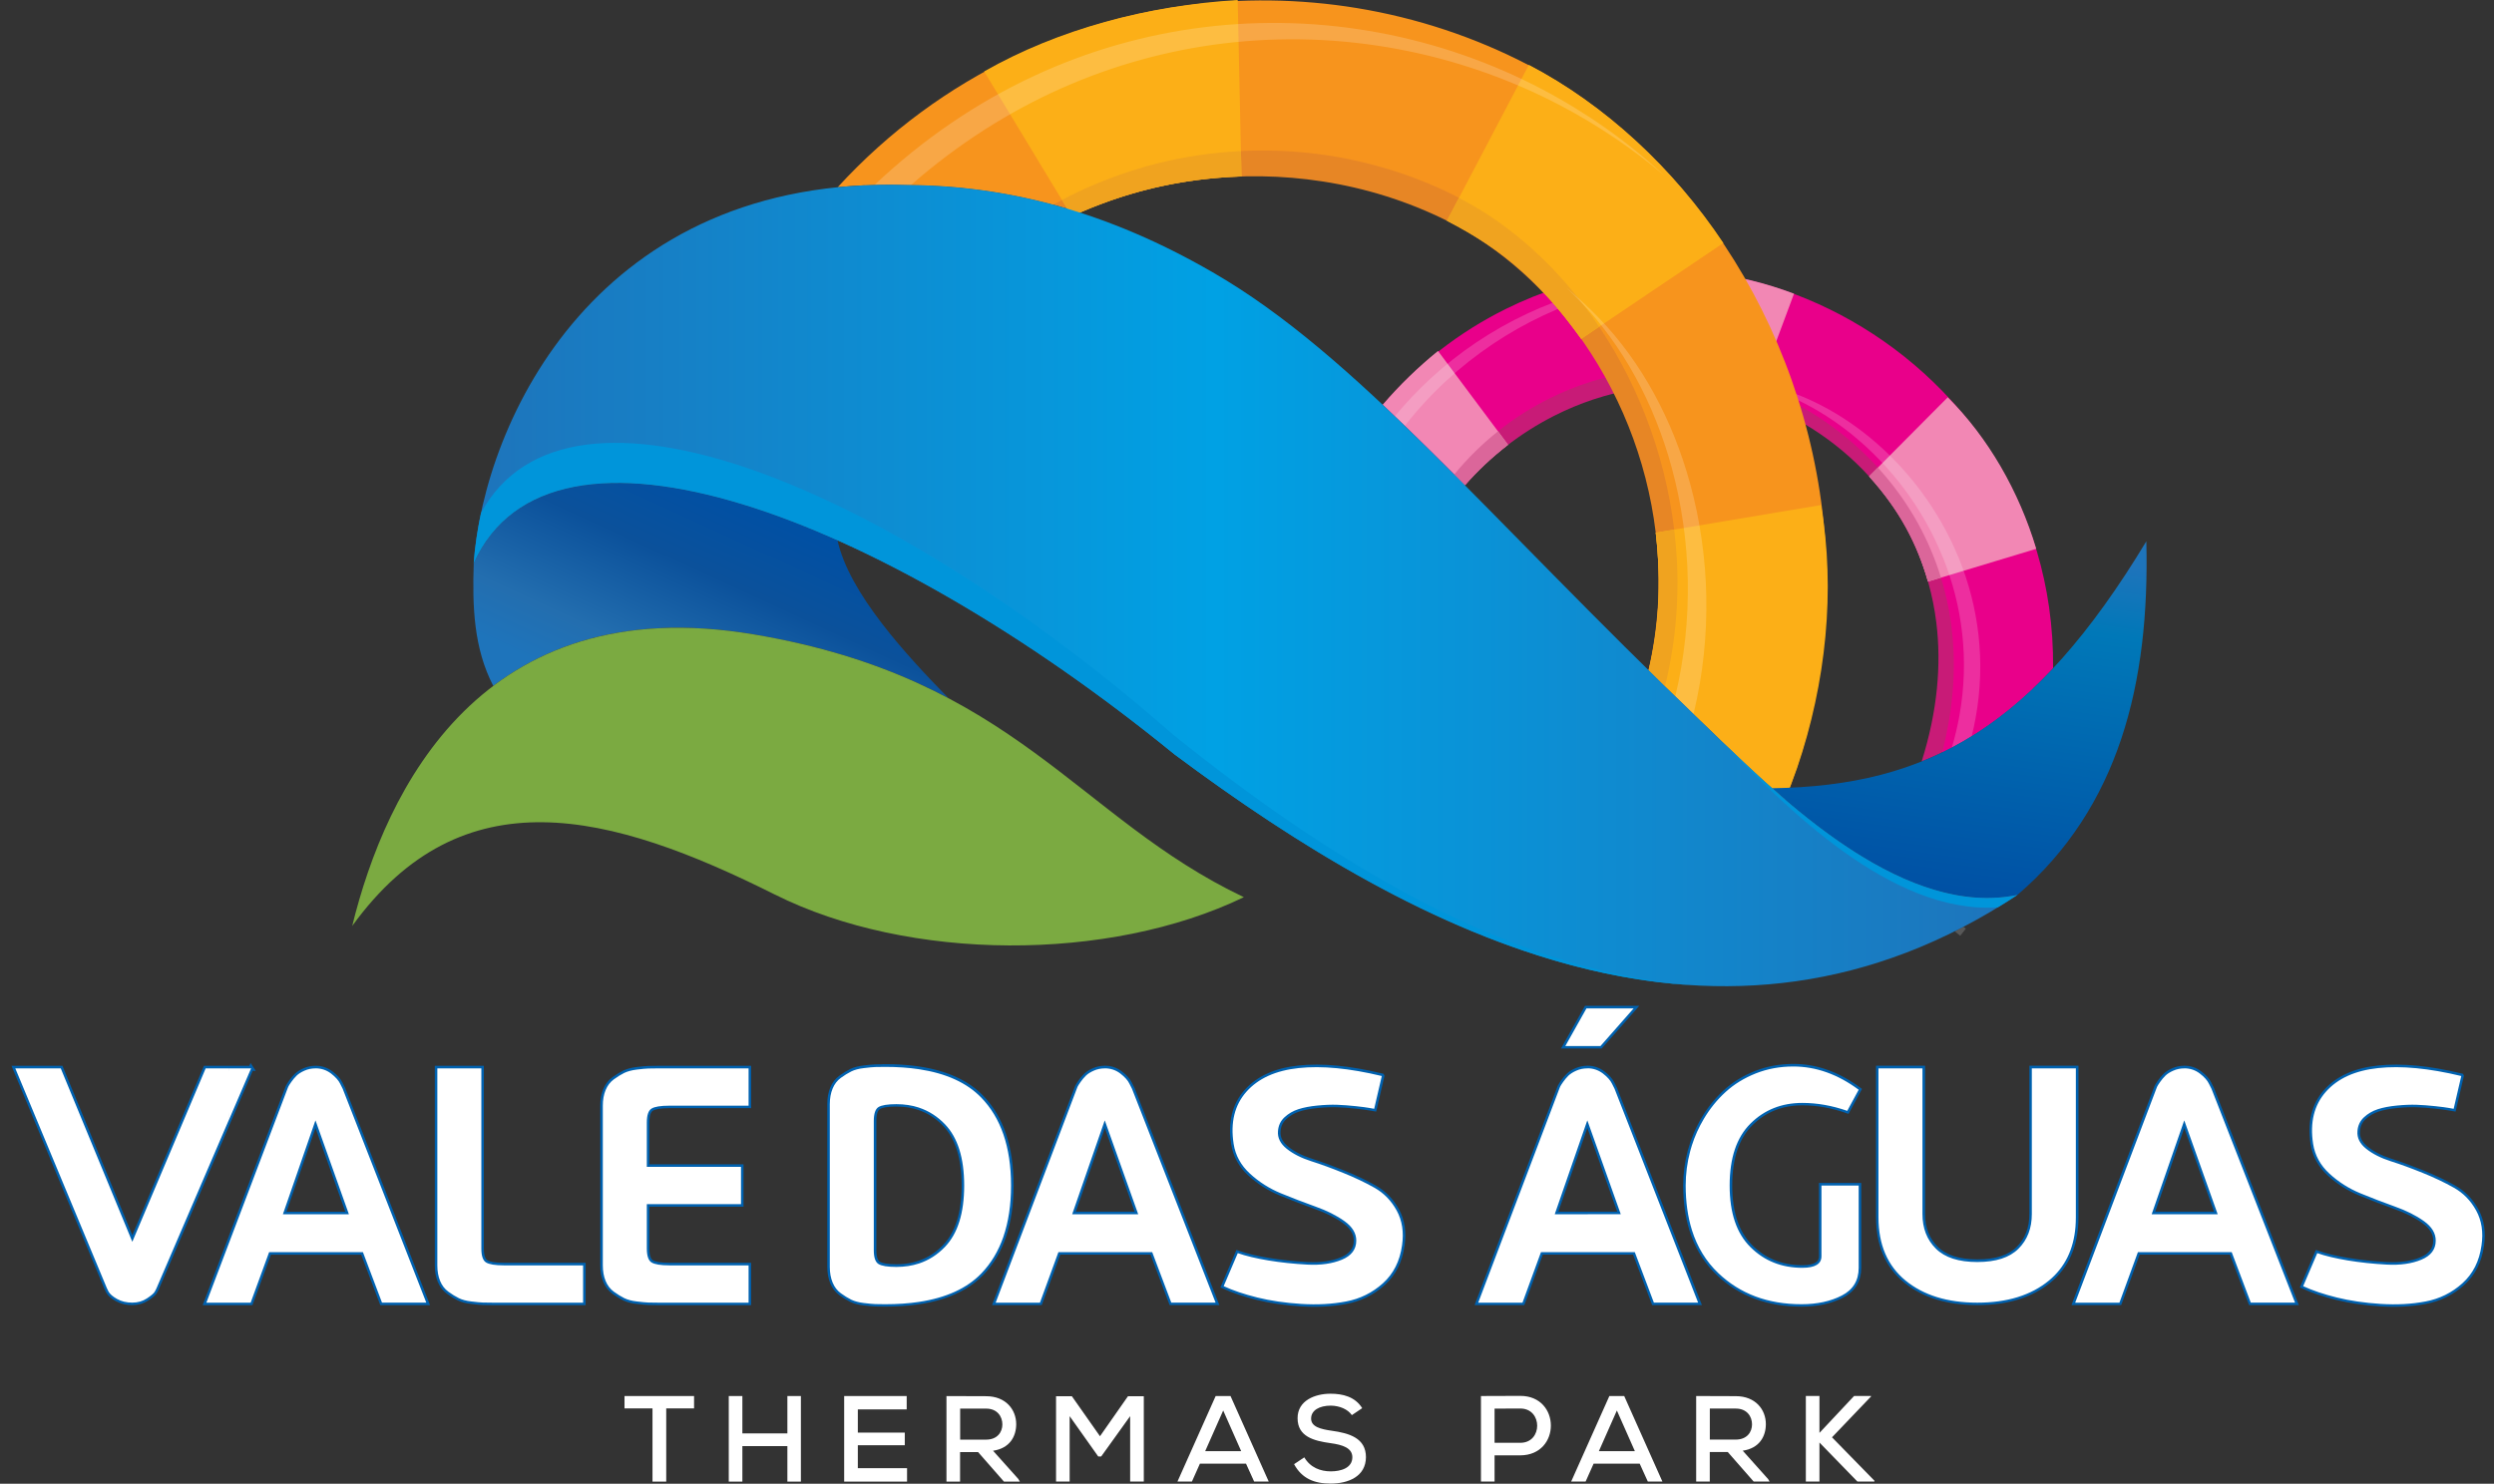 <svg width="163" height="97" viewBox="0 0 163 97" fill="none" xmlns="http://www.w3.org/2000/svg">
<rect x="0" y="0" width="163" height="97" fill="#333333" stroke="none"/>
<path fill-rule="evenodd" clip-rule="evenodd" d="M125.594 49.779C126.631 46.482 126.89 43.442 126.553 40.708C126.111 37.123 124.643 34.042 122.565 31.603C120.457 29.129 117.734 27.299 114.813 26.249C112.223 25.318 109.496 25.012 106.935 25.426C105.069 25.727 103.253 26.331 101.555 27.194C99.363 28.309 97.381 29.846 95.747 31.722C94.233 30.199 92.783 28.761 91.373 27.413C93.509 25.032 96.067 23.078 98.869 21.654C101.163 20.49 103.622 19.673 106.159 19.262C109.778 18.675 113.577 19.089 117.135 20.367C121.001 21.753 124.599 24.169 127.378 27.433C130.186 30.73 132.169 34.879 132.762 39.696C132.971 41.397 133.009 43.179 132.849 45.035C130.544 47.217 128.16 48.752 125.591 49.782L125.594 49.779Z" fill="#C81B77"/>
<path fill-rule="evenodd" clip-rule="evenodd" d="M126.936 49.184C127.73 46.109 127.87 43.246 127.497 40.641C126.966 36.895 125.378 33.654 123.175 31.066C120.94 28.443 118.077 26.48 115.025 25.324C112.321 24.303 109.485 23.924 106.839 24.303C104.909 24.58 103.037 25.169 101.296 26.036C98.901 27.223 96.759 28.921 95.047 31.016C93.431 29.397 91.884 27.88 90.382 26.468C92.617 23.842 95.361 21.712 98.401 20.204C100.756 19.037 103.29 18.235 105.915 17.861C109.659 17.324 113.606 17.835 117.321 19.241C121.358 20.767 125.14 23.361 128.09 26.818C131.07 30.313 133.209 34.681 133.924 39.713C134.107 41 134.197 42.328 134.183 43.693C131.866 46.17 129.489 47.953 126.939 49.187L126.936 49.184Z" fill="#E9008A"/>
<path fill-rule="evenodd" clip-rule="evenodd" d="M114.647 26.19C111.618 25.172 109.647 25.035 106.932 25.426L105.897 17.846C109.572 17.321 113.6 17.82 117.251 19.2L114.647 26.19Z" fill="#F287B4"/>
<path fill-rule="evenodd" clip-rule="evenodd" d="M126.006 38.018C125.3 35.562 124.216 33.429 122.158 31.145L127.297 25.975C129.939 28.592 131.965 32.128 133.081 35.88L126.006 38.021V38.018Z" fill="#F287B4"/>
<path fill-rule="evenodd" clip-rule="evenodd" d="M126.006 38.018C125.3 35.562 124.216 33.429 122.158 31.144L122.731 30.567C122.882 30.73 123.027 30.899 123.172 31.069C124.791 32.968 126.076 35.217 126.855 37.761L126.004 38.018H126.006Z" fill="#DB669A"/>
<path fill-rule="evenodd" clip-rule="evenodd" d="M98.561 29.076C97.465 29.931 96.547 30.795 95.745 31.72C93.87 29.832 92.094 28.078 90.37 26.459C91.46 25.187 92.681 24.003 93.983 22.944L98.561 29.076Z" fill="#F287B4"/>
<path fill-rule="evenodd" clip-rule="evenodd" d="M98.561 29.076C97.465 29.931 96.547 30.795 95.745 31.72C95.509 31.483 95.276 31.25 95.047 31.019C95.898 29.975 96.861 29.029 97.904 28.198L98.561 29.079V29.076Z" fill="#DB669A"/>
<path opacity="0.18" fill-rule="evenodd" clip-rule="evenodd" d="M127.567 48.869C127.771 48.18 127.933 47.498 128.055 46.818C128.727 43.115 128.244 39.559 126.974 36.425C125.686 33.248 123.599 30.491 121.082 28.443C118.853 26.625 116.295 25.377 113.682 24.901C113.397 24.849 113.109 24.805 112.824 24.767C113.469 24.814 114.112 24.895 114.748 25.012C117.362 25.491 119.919 26.739 122.149 28.554C124.666 30.605 126.75 33.359 128.041 36.536C129.311 39.673 129.794 43.229 129.122 46.929C129.049 47.328 128.965 47.728 128.863 48.131C128.436 48.396 128.003 48.641 127.567 48.872V48.869ZM128.326 60.591L128.48 60.717C128.358 60.871 128.236 61.026 128.114 61.178L127.75 60.883C127.942 60.787 128.134 60.691 128.326 60.591ZM91.163 27.212C91.378 27.419 91.596 27.626 91.817 27.839C92.652 26.768 93.564 25.779 94.541 24.878C98.349 21.359 103.116 19.168 108.078 18.48C109.859 18.232 111.664 18.176 113.464 18.319C111.313 18.051 109.141 18.074 107.008 18.369C102.049 19.058 97.279 21.248 93.471 24.767C92.654 25.523 91.881 26.34 91.163 27.212Z" fill="white"/>
<path fill-rule="evenodd" clip-rule="evenodd" d="M107.741 43.809C108.366 41.105 108.534 38.386 108.307 35.739C107.889 30.858 106.154 26.223 103.494 22.369C101.137 18.952 98.067 16.177 94.573 14.433C92.024 13.161 89.274 12.3 86.443 11.862C81.141 11.043 75.59 11.702 70.573 13.896C66.8 12.685 63.076 12.119 59.329 12.096C58.347 12.064 57.399 12.072 56.478 12.113C59.361 9.473 62.576 7.372 65.983 5.794C72.936 2.579 80.665 1.581 88.001 2.713C91.823 3.302 95.55 4.469 99.012 6.199C103.953 8.668 108.241 12.516 111.479 17.207C114.996 22.304 117.292 28.428 117.844 34.867C118.304 40.209 117.577 45.764 115.374 51.135C113.804 49.717 112.432 48.355 111.336 47.305C110.092 46.111 108.895 44.947 107.738 43.806L107.741 43.809ZM53.946 34.972C53.865 34.937 53.783 34.902 53.705 34.867L53.949 34.972H53.946ZM44.834 32.037C47.255 32.504 49.883 33.318 52.644 34.429C49.883 33.315 47.255 32.504 44.834 32.037Z" fill="#E78625"/>
<path fill-rule="evenodd" clip-rule="evenodd" d="M108.816 44.866C109.575 41.773 109.784 38.654 109.522 35.623C109.075 30.445 107.287 25.523 104.561 21.426C102.142 17.797 99.003 14.841 95.433 12.974C92.829 11.615 90.021 10.693 87.135 10.217C81.537 9.298 75.671 10.051 70.427 12.557C69.892 12.814 69.366 13.085 68.843 13.38C65.66 12.519 62.503 12.111 59.329 12.093C57.722 12.041 56.196 12.093 54.748 12.239C58.12 8.557 62.041 5.718 66.253 3.705C73.328 0.324 81.205 -0.7 88.687 0.528C92.588 1.17 96.39 2.422 99.927 4.268C104.976 6.906 109.362 11.002 112.682 15.991C116.289 21.409 118.655 27.912 119.242 34.739C119.739 40.504 118.987 46.5 116.67 52.276C114.557 50.47 112.726 48.635 111.336 47.305C110.473 46.479 109.636 45.665 108.816 44.863V44.866Z" fill="#F7941D"/>
<path fill-rule="evenodd" clip-rule="evenodd" d="M103.343 22.153C100.523 18.243 98.233 16.341 94.57 14.43L99.921 4.242C104.877 6.83 109.368 10.988 112.632 15.889L103.34 22.153H103.343Z" fill="#FCAF17"/>
<path fill-rule="evenodd" clip-rule="evenodd" d="M103.343 22.153C100.523 18.243 98.233 16.341 94.57 14.43L95.355 12.936L95.433 12.977C98.98 14.83 102.104 17.762 104.517 21.362L103.345 22.153H103.343Z" fill="#F0A31F"/>
<path fill-rule="evenodd" clip-rule="evenodd" d="M107.752 43.821C108.403 41.096 108.604 38.246 108.214 34.824L119.015 33.018C119.966 38.544 119.356 44.653 117.446 50.228L116.978 51.5L115.929 51.635L112.664 48.592C112.188 48.131 111.743 47.699 111.339 47.311C110.098 46.12 108.906 44.959 107.752 43.824V43.821Z" fill="#FCAF17"/>
<path fill-rule="evenodd" clip-rule="evenodd" d="M107.752 43.821C108.403 41.096 108.604 38.246 108.214 34.824L109.42 34.622C109.461 34.955 109.496 35.29 109.525 35.626C109.787 38.657 109.58 41.776 108.819 44.869C108.458 44.519 108.104 44.169 107.755 43.824L107.752 43.821Z" fill="#F0A31F"/>
<path fill-rule="evenodd" clip-rule="evenodd" d="M81.138 11.533C76.912 11.696 73.537 12.563 70.046 14.13L64.323 4.671C69.142 1.914 75.037 0.35 80.891 0L81.138 11.533Z" fill="#FCAF17"/>
<path fill-rule="evenodd" clip-rule="evenodd" d="M81.138 11.533C77.127 11.688 73.883 12.476 70.581 13.893C70.305 13.803 70.026 13.718 69.75 13.637L69.41 13.074C69.747 12.896 70.087 12.723 70.43 12.56C73.81 10.944 77.447 10.057 81.106 9.876L81.141 11.533H81.138Z" fill="#F0A31F"/>
<path opacity="0.18" fill-rule="evenodd" clip-rule="evenodd" d="M109.493 45.525V45.519C110.694 40.495 110.545 35.291 109.258 30.567C108.115 26.38 106.078 22.605 103.296 19.72C102.994 19.404 102.683 19.098 102.363 18.801C103.11 19.425 103.828 20.09 104.505 20.793C107.287 23.676 109.325 27.454 110.467 31.641C111.757 36.364 111.903 41.569 110.705 46.593L110.685 46.681C110.284 46.292 109.886 45.91 109.493 45.528V45.525ZM57.155 12.09C63.593 6.01 71.11 2.716 78.676 1.78C86.408 0.823 94.154 2.337 100.828 5.856C103.697 7.37 106.374 9.254 108.772 11.472C106.697 9.712 104.435 8.192 102.04 6.926C95.369 3.408 87.62 1.891 79.888 2.85C72.775 3.732 65.709 6.693 59.538 12.096H59.335C58.591 12.07 57.867 12.07 57.158 12.09H57.155Z" fill="white"/>
<path fill-rule="evenodd" clip-rule="evenodd" d="M131.852 58.508C138.493 52.804 140.508 44.682 140.278 35.387C132.924 47.567 126.018 51.383 115.815 51.532C120.277 55.491 126.195 59.675 131.852 58.508Z" fill="url(#paint0_linear_0_128)"/>
<path fill-rule="evenodd" clip-rule="evenodd" d="M54.736 35.317C55.498 38.797 59.236 42.824 61.992 45.648C58.611 43.859 54.574 42.368 49.283 41.476C41.697 40.195 36.209 41.84 32.239 44.843C30.96 42.377 30.867 39.658 30.962 36.819C34.078 29.876 43.473 30.29 54.736 35.317Z" fill="url(#paint1_linear_0_128)"/>
<path fill-rule="evenodd" clip-rule="evenodd" d="M131.852 58.508C112.571 71.267 92.939 61.37 76.766 49.321C57.515 33.622 36.005 25.578 30.959 36.819C31.651 27.46 39.069 11.428 59.329 12.096C65.907 12.134 72.415 13.85 79.24 17.791C88.698 23.253 96.869 33.435 111.336 47.308C115.583 51.381 123.972 60.133 131.852 58.508Z" fill="url(#paint2_linear_0_128)"/>
<path fill-rule="evenodd" clip-rule="evenodd" d="M131.852 58.508C131.424 58.791 130.997 59.06 130.57 59.319C123.623 59.792 116.693 52.784 112.528 48.457C117.03 52.813 124.652 59.993 131.852 58.508ZM110.502 64.402C98.52 63.646 86.957 56.912 76.766 49.321C57.515 33.622 36.005 25.578 30.959 36.819C31.035 35.792 31.192 34.687 31.439 33.528C37.168 22.999 58.163 31.804 76.679 48.037C86.771 56.13 98.317 63.392 110.499 64.402H110.502Z" fill="#0095DA"/>
<path fill-rule="evenodd" clip-rule="evenodd" d="M50.644 58.482C59.405 62.867 72.473 62.911 81.295 58.654C70.413 53.484 66.361 44.361 49.284 41.478C31.463 38.468 25.21 51.617 23.019 60.536C30.227 50.581 39.875 53.093 50.647 58.485L50.644 58.482Z" fill="#7BAA41"/>
<path fill-rule="evenodd" clip-rule="evenodd" d="M42.645 96.862H43.543V92.074H45.362V91.269H40.816V92.074H42.645V96.862ZM52.344 96.862V91.269H51.461V93.711H48.519V91.269H47.63V96.862H48.519V94.54H51.461V96.862H52.344ZM59.285 95.984H56.065V94.484H59.134V93.656H56.065V92.139H59.259V91.269H55.172V96.862H59.282V95.984H59.285ZM66.567 96.702L64.904 94.843C66 94.683 66.416 93.901 66.416 93.104C66.416 92.162 65.741 91.278 64.451 91.278C63.584 91.278 62.727 91.269 61.858 91.269V96.862H62.747V94.931H63.925L65.616 96.862H66.657L66.561 96.702H66.567ZM64.454 92.089C65.186 92.089 65.512 92.617 65.512 93.119C65.512 93.621 65.186 94.117 64.448 94.117H62.753V92.089H64.454ZM73.865 96.859H74.755V91.281H73.72L71.892 93.895L70.055 91.281H69.02V96.859H69.909V92.582L71.778 95.219H71.97L73.863 92.582V96.859H73.865ZM81.975 96.859H82.92L80.423 91.266H79.452L76.955 96.859H77.9L78.423 95.686H81.435L81.967 96.859H81.975ZM81.118 94.872H78.766L79.944 92.212L81.121 94.872H81.118ZM89.027 92.057C88.559 91.307 87.754 91.115 86.952 91.115C85.949 91.115 84.798 91.561 84.806 92.719C84.806 93.915 85.856 94.195 86.96 94.347C87.739 94.452 88.385 94.659 88.385 95.266C88.385 95.969 87.646 96.191 86.978 96.191C86.309 96.191 85.644 95.952 85.245 95.275L84.577 95.721C85.085 96.664 85.905 96.99 86.969 96.99C88.129 96.99 89.265 96.521 89.274 95.266C89.274 94.014 88.184 93.694 87.042 93.536C86.309 93.431 85.69 93.279 85.69 92.74C85.69 92.2 86.231 91.894 86.978 91.894C87.559 91.902 88.091 92.133 88.353 92.515L89.027 92.06V92.057ZM97.68 92.089L99.366 92.083C100.828 92.083 100.837 94.324 99.366 94.324H97.68V92.089ZM99.366 95.144C102.029 95.129 102.02 91.257 99.366 91.257C98.514 91.257 97.642 91.266 96.791 91.266V96.859H97.68V95.144H99.366ZM107.706 96.859H108.65L106.153 91.266H105.183L102.686 96.859H103.63L104.154 95.686H107.165L107.697 96.859H107.706ZM106.848 94.872H104.497L105.674 92.212L106.851 94.872H106.848ZM115.562 96.699L113.9 94.84C114.996 94.68 115.411 93.898 115.411 93.101C115.411 92.159 114.737 91.275 113.449 91.275C112.583 91.275 111.726 91.266 110.856 91.266V96.859H111.746V94.928H112.923L114.615 96.859H115.655L115.56 96.699H115.562ZM113.449 92.086C114.182 92.086 114.507 92.614 114.507 93.116C114.507 93.618 114.182 94.114 113.443 94.114H111.749V92.086H113.449ZM122.283 91.263H121.178L118.914 93.676V91.263H118.024V96.856H118.914V94.306L121.393 96.856H122.507V96.801L119.734 93.965L122.286 91.295V91.263H122.283Z" fill="white"/>
<path fill-rule="evenodd" clip-rule="evenodd" d="M16.411 69.843H13.441L8.648 81.181L3.971 69.843H1L6.979 84.2L7.095 84.439C7.186 84.6 7.372 84.76 7.651 84.918C7.933 85.078 8.264 85.157 8.648 85.157C9.005 85.157 9.322 85.067 9.595 84.886C9.871 84.705 10.04 84.562 10.104 84.457C10.168 84.349 10.211 84.264 10.238 84.197L16.409 69.84L16.411 69.843ZM20.617 69.843C20.362 69.843 20.123 69.893 19.899 69.992C19.676 70.091 19.504 70.202 19.382 70.322C19.26 70.441 19.147 70.578 19.036 70.733C18.929 70.888 18.862 70.993 18.836 71.054C18.809 71.115 18.792 71.165 18.777 71.203L13.487 85.16H16.382L17.589 81.86H23.722L24.969 85.16H27.864L22.402 71.182L22.231 70.841C22.129 70.628 21.931 70.406 21.638 70.181C21.344 69.954 21.004 69.84 20.623 69.84L20.617 69.843ZM18.49 79.383L20.617 73.245L22.803 79.383H18.49ZM31.457 69.843H28.582V82.721C28.582 83.109 28.643 83.448 28.765 83.742C28.887 84.037 29.064 84.267 29.303 84.442C29.538 84.615 29.765 84.754 29.983 84.862C30.201 84.97 30.474 85.043 30.808 85.081C31.14 85.122 31.39 85.145 31.555 85.151C31.721 85.157 31.939 85.16 32.206 85.16H38.11V82.721H32.936C32.361 82.721 31.971 82.657 31.768 82.531C31.564 82.406 31.459 82.103 31.459 81.621V69.843H31.457ZM48.926 72.282V69.843H43.022C42.755 69.843 42.537 69.846 42.371 69.852C42.206 69.858 41.956 69.881 41.624 69.922C41.293 69.963 41.017 70.036 40.799 70.141C40.581 70.249 40.354 70.389 40.119 70.561C39.883 70.733 39.703 70.966 39.581 71.261C39.459 71.556 39.398 71.894 39.398 72.282V82.721C39.398 83.109 39.459 83.448 39.581 83.742C39.703 84.037 39.88 84.267 40.119 84.442C40.354 84.615 40.581 84.754 40.799 84.862C41.017 84.97 41.29 85.043 41.624 85.081C41.956 85.122 42.206 85.145 42.371 85.151C42.537 85.157 42.755 85.16 43.022 85.16H48.926V82.721H43.752C43.176 82.721 42.787 82.657 42.584 82.531C42.38 82.406 42.275 82.103 42.275 81.621V78.721H48.429V76.282H42.275V73.382C42.275 72.901 42.377 72.6 42.584 72.472C42.787 72.346 43.176 72.282 43.752 72.282H48.926ZM57.858 69.741C57.591 69.741 57.373 69.744 57.207 69.75C57.041 69.755 56.791 69.779 56.46 69.82C56.129 69.861 55.853 69.933 55.635 70.038C55.417 70.147 55.19 70.287 54.955 70.459C54.719 70.631 54.539 70.864 54.417 71.159C54.295 71.454 54.234 71.792 54.234 72.18V82.817C54.234 83.205 54.295 83.544 54.417 83.838C54.539 84.133 54.716 84.364 54.955 84.539C55.19 84.711 55.417 84.851 55.635 84.959C55.853 85.067 56.126 85.14 56.46 85.178C56.791 85.218 57.041 85.242 57.207 85.248C57.373 85.253 57.591 85.256 57.858 85.256C60.745 85.256 62.837 84.585 64.137 83.246C65.433 81.907 66.081 79.99 66.081 77.496C66.081 75.001 65.433 73.087 64.137 71.745C62.84 70.406 60.748 69.735 57.858 69.735V69.741ZM58.588 72.18C59.867 72.18 60.922 72.618 61.759 73.49C62.596 74.362 63.015 75.698 63.015 77.499C63.015 79.299 62.596 80.635 61.759 81.507C60.922 82.38 59.864 82.817 58.588 82.817C58.012 82.817 57.623 82.753 57.419 82.628C57.216 82.502 57.111 82.199 57.111 81.717V73.277C57.111 72.799 57.213 72.495 57.419 72.367C57.623 72.241 58.012 72.177 58.588 72.177V72.18ZM72.206 69.84C71.95 69.84 71.712 69.89 71.488 69.989C71.264 70.088 71.093 70.199 70.971 70.319C70.848 70.438 70.735 70.575 70.625 70.73C70.517 70.885 70.45 70.99 70.424 71.051C70.398 71.112 70.38 71.162 70.366 71.2L65.076 85.157H67.971L69.177 81.857H75.31L76.557 85.157H79.452L73.991 71.179L73.819 70.838C73.717 70.625 73.52 70.403 73.226 70.179C72.933 69.951 72.593 69.837 72.212 69.837L72.206 69.84ZM70.078 79.38L72.206 73.242L74.392 79.38H70.078ZM90.309 70.342C88.201 69.834 86.394 69.662 84.885 69.823C83.376 69.983 82.237 70.499 81.464 71.372C80.691 72.244 80.412 73.382 80.629 74.782C80.746 75.529 81.1 76.177 81.693 76.723C82.286 77.268 82.964 77.7 83.725 78.012C84.487 78.324 85.24 78.616 85.987 78.882C86.734 79.147 87.364 79.465 87.876 79.833C88.388 80.2 88.643 80.623 88.643 81.102C88.643 81.674 88.329 82.091 87.704 82.35C87.08 82.61 86.324 82.718 85.443 82.671C84.562 82.625 83.714 82.534 82.903 82.4C82.092 82.266 81.423 82.105 80.9 81.922L79.978 84.081C80.58 84.361 81.31 84.606 82.173 84.822C83.036 85.035 83.99 85.175 85.039 85.242C86.085 85.309 87.068 85.256 87.981 85.081C88.893 84.909 89.696 84.512 90.387 83.891C91.076 83.272 91.492 82.447 91.634 81.42C91.762 80.553 91.646 79.795 91.288 79.141C90.931 78.488 90.443 77.989 89.823 77.642C89.204 77.294 88.524 76.971 87.783 76.673C87.042 76.373 86.35 76.119 85.705 75.914C85.059 75.707 84.525 75.439 84.103 75.103C83.682 74.768 83.49 74.383 83.528 73.942C83.554 73.583 83.693 73.283 83.949 73.044C84.205 72.804 84.507 72.626 84.859 72.513C85.21 72.399 85.626 72.32 86.106 72.273C86.585 72.227 87.016 72.209 87.399 72.224C87.783 72.238 88.187 72.267 88.617 72.314C89.044 72.361 89.329 72.399 89.469 72.425C89.608 72.451 89.725 72.472 89.815 72.486L90.312 70.348L90.309 70.342ZM104.607 68.381L106.773 65.922H103.686L102.305 68.381H104.604H104.607ZM103.744 69.84C103.488 69.84 103.25 69.89 103.026 69.989C102.802 70.088 102.63 70.199 102.508 70.319C102.386 70.438 102.273 70.575 102.163 70.73C102.055 70.885 101.988 70.99 101.962 71.051C101.936 71.112 101.918 71.162 101.904 71.2L96.614 85.157H99.509L100.715 81.857H106.848L108.095 85.157H110.99L105.528 71.179L105.357 70.838C105.255 70.625 105.058 70.403 104.764 70.179C104.47 69.951 104.13 69.837 103.75 69.837L103.744 69.84ZM101.616 79.38L103.744 73.242L105.93 79.38H101.616ZM117.208 69.721C116.339 69.721 115.525 69.869 114.763 70.17C114.002 70.47 113.345 70.873 112.789 71.381C112.234 71.888 111.758 72.475 111.362 73.14C110.967 73.805 110.67 74.511 110.47 75.249C110.272 75.99 110.173 76.74 110.173 77.499C110.173 79.964 110.886 81.875 112.31 83.229C113.734 84.582 115.545 85.259 117.743 85.259C118.766 85.259 119.644 85.07 120.379 84.69C121.114 84.311 121.481 83.707 121.481 82.882V77.502H119.048V82.12C119.048 82.628 118.632 82.879 117.801 82.879C116.446 82.879 115.315 82.429 114.409 81.528C113.502 80.629 113.048 79.284 113.048 77.499C113.048 75.713 113.502 74.348 114.409 73.449C115.315 72.55 116.446 72.098 117.801 72.098C118.76 72.098 119.737 72.27 120.734 72.618L121.481 71.238C120.114 70.225 118.687 69.718 117.208 69.718V69.721ZM135.674 69.84H132.799V79.36C132.799 80.294 132.509 81.049 131.927 81.63C131.346 82.21 130.448 82.499 129.236 82.499C128.024 82.499 127.12 82.21 126.532 81.63C125.945 81.049 125.652 80.294 125.652 79.36V69.84H122.777V79.579C122.777 81.364 123.364 82.741 124.541 83.707C125.716 84.673 127.282 85.157 129.239 85.157C131.195 85.157 132.756 84.673 133.924 83.707C135.093 82.741 135.677 81.364 135.677 79.579V69.84H135.674ZM142.755 69.84C142.499 69.84 142.261 69.89 142.037 69.989C141.813 70.088 141.642 70.199 141.519 70.319C141.397 70.438 141.284 70.575 141.174 70.73C141.066 70.885 140.999 70.99 140.973 71.051C140.947 71.112 140.929 71.162 140.915 71.2L135.625 85.157H138.52L139.726 81.857H145.859L147.106 85.157H150.001L144.54 71.179L144.368 70.838C144.266 70.625 144.069 70.403 143.775 70.179C143.482 69.951 143.141 69.837 142.761 69.837L142.755 69.84ZM140.627 79.38L142.755 73.242L144.941 79.38H140.627ZM160.858 70.342C158.751 69.834 156.943 69.662 155.434 69.823C153.925 69.983 152.786 70.499 152.013 71.372C151.24 72.244 150.96 73.382 151.178 74.782C151.295 75.529 151.649 76.177 152.242 76.723C152.835 77.268 153.513 77.7 154.274 78.012C155.036 78.324 155.789 78.616 156.536 78.882C157.283 79.147 157.913 79.465 158.425 79.833C158.937 80.2 159.192 80.623 159.192 81.102C159.192 81.674 158.878 82.091 158.253 82.35C157.628 82.61 156.873 82.718 155.992 82.671C155.111 82.625 154.263 82.534 153.452 82.4C152.641 82.266 151.972 82.105 151.449 81.922L150.527 84.081C151.129 84.361 151.859 84.606 152.722 84.822C153.585 85.035 154.539 85.175 155.588 85.242C156.634 85.309 157.617 85.256 158.53 85.081C159.442 84.909 160.245 84.512 160.936 83.891C161.625 83.272 162.041 82.447 162.183 81.42C162.311 80.553 162.195 79.795 161.837 79.141C161.48 78.488 160.992 77.989 160.372 77.642C159.753 77.294 159.073 76.971 158.332 76.673C157.591 76.373 156.899 76.119 156.254 75.914C155.608 75.707 155.073 75.439 154.652 75.103C154.231 74.771 154.039 74.383 154.076 73.942C154.103 73.583 154.242 73.283 154.498 73.044C154.754 72.804 155.056 72.626 155.408 72.513C155.759 72.399 156.175 72.32 156.655 72.273C157.134 72.227 157.565 72.209 157.948 72.224C158.332 72.238 158.736 72.267 159.166 72.314C159.593 72.361 159.878 72.399 160.018 72.425C160.157 72.451 160.274 72.472 160.364 72.486L160.861 70.348L160.858 70.342Z" fill="white" stroke="#0061AF" stroke-width="0.33" stroke-miterlimit="22.93"/>
<path fill-rule="evenodd" clip-rule="evenodd" d="M142.784 81.863V79.383H144.941L142.784 73.323V69.843C143.156 69.849 143.484 69.962 143.772 70.181C144.066 70.409 144.263 70.628 144.365 70.841L144.537 71.182L149.998 85.16H147.103L145.856 81.86H142.781L142.784 81.863ZM160.858 70.345C158.751 69.837 156.943 69.665 155.434 69.825C153.925 69.986 152.786 70.502 152.013 71.374C151.24 72.247 150.96 73.385 151.178 74.785C151.295 75.532 151.649 76.18 152.242 76.725C152.835 77.271 153.513 77.703 154.274 78.015C155.036 78.327 155.789 78.619 156.536 78.884C157.283 79.15 157.913 79.468 158.425 79.835C158.937 80.203 159.192 80.626 159.192 81.105C159.192 81.676 158.878 82.094 158.253 82.353C157.628 82.613 156.873 82.721 155.992 82.674C155.111 82.627 154.263 82.537 153.452 82.403C152.641 82.269 151.972 82.108 151.449 81.924L150.527 84.083C151.129 84.363 151.859 84.608 152.722 84.824C153.585 85.037 154.539 85.177 155.588 85.244C156.634 85.311 157.617 85.259 158.53 85.084C159.442 84.912 160.245 84.515 160.936 83.894C161.625 83.275 162.041 82.449 162.183 81.422C162.311 80.556 162.195 79.797 161.837 79.144C161.48 78.49 160.992 77.992 160.372 77.644C159.753 77.297 159.073 76.973 158.332 76.676C157.591 76.375 156.899 76.121 156.254 75.917C155.608 75.71 155.073 75.442 154.652 75.106C154.231 74.773 154.039 74.385 154.076 73.945C154.103 73.586 154.242 73.285 154.498 73.046C154.754 72.807 155.056 72.629 155.408 72.515C155.759 72.401 156.175 72.323 156.655 72.276C157.134 72.229 157.565 72.212 157.948 72.226C158.332 72.241 158.736 72.27 159.166 72.317C159.593 72.364 159.878 72.401 160.018 72.428C160.157 72.454 160.274 72.474 160.364 72.489L160.861 70.35L160.858 70.345ZM142.784 69.846V73.326L142.755 73.245L140.627 79.383H142.784V81.863H139.726L138.52 85.163H135.651V85.099L140.918 71.205C140.929 71.164 140.95 71.115 140.976 71.056C141.002 70.995 141.069 70.89 141.176 70.736C141.284 70.581 141.4 70.447 141.522 70.324C141.644 70.205 141.816 70.094 142.04 69.995C142.264 69.895 142.502 69.846 142.758 69.846H142.787H142.784ZM135.648 80.194V69.843H135.671V79.582C135.671 79.792 135.662 79.996 135.648 80.191V80.194ZM135.648 69.843V80.194C135.526 81.688 134.95 82.861 133.918 83.713C132.75 84.678 131.186 85.163 129.233 85.163C127.279 85.163 125.713 84.678 124.536 83.713C123.361 82.747 122.771 81.37 122.771 79.584V69.846H125.646V79.366C125.646 80.299 125.939 81.055 126.527 81.635C127.114 82.216 128.015 82.505 129.23 82.505C130.445 82.505 131.34 82.216 131.921 81.635C132.503 81.055 132.794 80.299 132.794 79.366V69.846H135.645L135.648 69.843ZM135.648 85.096V85.16H135.625L135.648 85.096ZM110.577 85.16V84.118L110.984 85.16H110.577ZM110.577 80.413V74.876C110.769 74.272 111.031 73.694 111.359 73.142C111.755 72.477 112.231 71.888 112.787 71.383C113.342 70.876 114.002 70.473 114.76 70.172C115.522 69.872 116.336 69.723 117.205 69.723C118.687 69.723 120.111 70.231 121.478 71.243L120.731 72.623C119.734 72.276 118.757 72.104 117.798 72.104C116.443 72.104 115.312 72.553 114.406 73.455C113.499 74.353 113.045 75.704 113.045 77.504C113.045 79.304 113.499 80.635 114.406 81.533C115.312 82.432 116.443 82.884 117.798 82.884C118.629 82.884 119.045 82.63 119.045 82.126V77.507H121.478V82.887C121.478 83.713 121.111 84.317 120.376 84.696C119.641 85.075 118.763 85.265 117.74 85.265C115.542 85.265 113.731 84.588 112.307 83.234C111.505 82.473 110.929 81.533 110.577 80.416V80.413ZM110.577 74.876V80.413C110.307 79.549 110.171 78.578 110.171 77.501C110.171 76.743 110.269 75.99 110.467 75.252C110.502 75.126 110.537 75.001 110.577 74.876ZM110.577 84.118V85.16H108.092L106.845 81.86H103.77V79.38H105.927L103.77 73.32V69.84C104.142 69.846 104.47 69.96 104.758 70.178C105.052 70.406 105.249 70.625 105.351 70.838L105.523 71.179L110.577 84.115V84.118ZM103.77 68.384V65.925H106.77L104.604 68.384H103.77ZM103.77 65.925V68.384H102.305L103.686 65.925H103.773H103.77ZM103.77 69.846V73.326L103.741 73.245L101.613 79.383H103.77V81.863H100.712L99.506 85.163H96.611L101.901 71.205C101.913 71.164 101.933 71.115 101.959 71.056C101.985 70.995 102.052 70.89 102.16 70.736C102.267 70.581 102.383 70.447 102.505 70.324C102.628 70.205 102.799 70.094 103.023 69.995C103.247 69.895 103.485 69.846 103.741 69.846H103.77ZM72.232 81.863V79.383H74.389L72.232 73.323V69.843C72.604 69.849 72.933 69.962 73.22 70.181C73.514 70.409 73.712 70.628 73.813 70.841L73.985 71.182L79.447 85.16H76.551L75.304 81.86H72.229L72.232 81.863ZM90.306 70.345C88.199 69.837 86.391 69.665 84.882 69.825C83.374 69.986 82.234 70.502 81.461 71.374C80.688 72.247 80.409 73.385 80.627 74.785C80.743 75.532 81.097 76.18 81.691 76.725C82.284 77.271 82.961 77.703 83.722 78.015C84.484 78.327 85.237 78.619 85.984 78.884C86.731 79.15 87.362 79.468 87.873 79.835C88.385 80.203 88.641 80.626 88.641 81.105C88.641 81.676 88.326 82.094 87.702 82.353C87.077 82.613 86.321 82.721 85.44 82.674C84.559 82.627 83.711 82.537 82.9 82.403C82.089 82.269 81.42 82.108 80.897 81.924L79.975 84.083C80.577 84.363 81.307 84.608 82.17 84.824C83.033 85.037 83.987 85.177 85.036 85.244C86.082 85.311 87.065 85.259 87.978 85.084C88.89 84.912 89.693 84.515 90.385 83.894C91.073 83.275 91.489 82.449 91.632 81.422C91.759 80.556 91.643 79.797 91.286 79.144C90.928 78.49 90.44 77.992 89.821 77.644C89.201 77.297 88.521 76.973 87.78 76.676C87.039 76.375 86.347 76.121 85.702 75.917C85.056 75.71 84.522 75.442 84.1 75.106C83.679 74.77 83.487 74.385 83.525 73.945C83.551 73.586 83.69 73.285 83.946 73.046C84.202 72.807 84.504 72.629 84.856 72.515C85.208 72.401 85.623 72.323 86.103 72.276C86.582 72.229 87.013 72.212 87.396 72.226C87.78 72.241 88.184 72.27 88.614 72.317C89.042 72.364 89.326 72.401 89.466 72.428C89.606 72.454 89.722 72.474 89.812 72.489L90.309 70.35L90.306 70.345ZM72.232 69.846V73.326L72.203 73.245L70.075 79.383H72.232V81.863H69.174L67.968 85.163H65.576V83.835L70.363 71.205C70.375 71.164 70.395 71.115 70.421 71.056C70.447 70.995 70.514 70.89 70.622 70.736C70.729 70.581 70.846 70.447 70.968 70.324C71.09 70.205 71.261 70.094 71.485 69.995C71.709 69.895 71.947 69.846 72.203 69.846H72.232ZM65.576 80.862V74.149C65.91 75.118 66.079 76.238 66.079 77.504C66.079 78.77 65.91 79.891 65.576 80.859V80.862ZM65.576 74.149V80.862C65.25 81.799 64.77 82.595 64.134 83.255C63.195 84.226 61.838 84.845 60.062 85.113V82.601C60.704 82.388 61.268 82.026 61.759 81.516C62.596 80.644 63.015 79.307 63.015 77.507C63.015 75.707 62.596 74.371 61.759 73.499C61.268 72.988 60.704 72.626 60.062 72.413V69.901C61.838 70.17 63.195 70.788 64.134 71.76C64.77 72.419 65.253 73.216 65.576 74.152V74.149ZM65.576 83.835V85.163H65.073L65.576 83.835ZM60.062 69.898V72.41C59.608 72.261 59.117 72.186 58.585 72.186C58.01 72.186 57.62 72.25 57.416 72.375C57.213 72.501 57.108 72.804 57.108 73.285V81.726C57.108 82.207 57.21 82.508 57.416 82.636C57.62 82.762 58.01 82.826 58.585 82.826C59.114 82.826 59.608 82.75 60.062 82.601V85.113C59.387 85.215 58.652 85.265 57.858 85.265C57.591 85.265 57.373 85.262 57.207 85.256C57.041 85.25 56.791 85.227 56.46 85.186C56.129 85.145 55.853 85.072 55.635 84.967C55.417 84.859 55.19 84.719 54.955 84.547C54.719 84.375 54.539 84.142 54.417 83.847C54.295 83.552 54.234 83.214 54.234 82.826V72.189C54.234 71.8 54.295 71.462 54.417 71.167C54.539 70.873 54.716 70.642 54.955 70.467C55.19 70.295 55.417 70.155 55.635 70.047C55.853 69.939 56.126 69.866 56.46 69.828C56.791 69.787 57.041 69.764 57.207 69.758C57.373 69.752 57.591 69.749 57.858 69.749C58.655 69.749 59.387 69.799 60.062 69.901V69.898ZM20.646 81.863V79.383H22.803L20.646 73.323V69.843C21.019 69.849 21.347 69.962 21.635 70.181C21.928 70.409 22.126 70.628 22.228 70.841L22.399 71.182L27.861 85.16H24.966L23.719 81.86H20.644L20.646 81.863ZM31.457 69.846H28.582V82.724C28.582 83.112 28.643 83.45 28.765 83.745C28.887 84.04 29.064 84.27 29.303 84.445C29.538 84.617 29.765 84.757 29.983 84.865C30.201 84.973 30.474 85.046 30.808 85.084C31.14 85.125 31.39 85.148 31.555 85.154C31.721 85.16 31.939 85.163 32.206 85.163H38.11V82.724H32.936C32.361 82.724 31.971 82.659 31.768 82.534C31.564 82.409 31.459 82.105 31.459 81.624V69.846H31.457ZM48.926 72.285V69.846H43.022C42.755 69.846 42.537 69.849 42.371 69.855C42.206 69.86 41.956 69.884 41.624 69.924C41.293 69.965 41.017 70.038 40.799 70.143C40.581 70.251 40.354 70.391 40.119 70.563C39.883 70.736 39.703 70.969 39.581 71.264C39.459 71.558 39.398 71.897 39.398 72.285V82.724C39.398 83.112 39.459 83.45 39.581 83.745C39.703 84.04 39.88 84.27 40.119 84.445C40.354 84.617 40.581 84.757 40.799 84.865C41.017 84.973 41.29 85.046 41.624 85.084C41.956 85.125 42.206 85.148 42.371 85.154C42.537 85.16 42.755 85.163 43.022 85.163H48.926V82.724H43.752C43.176 82.724 42.787 82.659 42.584 82.534C42.38 82.409 42.275 82.105 42.275 81.624V78.724H48.429V76.285H42.275V73.385C42.275 72.903 42.377 72.603 42.584 72.474C42.787 72.349 43.176 72.285 43.752 72.285H48.926ZM16.411 69.846H14.949V73.248L16.411 69.846ZM20.646 69.846V73.326L20.617 73.245L18.49 79.383H20.646V81.863H17.589L16.382 85.163H14.949V81.306L18.777 71.205C18.789 71.164 18.809 71.115 18.836 71.056C18.862 70.995 18.929 70.89 19.036 70.736C19.144 70.581 19.26 70.447 19.382 70.324C19.504 70.205 19.676 70.094 19.899 69.995C20.123 69.895 20.362 69.846 20.617 69.846H20.646ZM14.949 69.846H13.441L8.648 81.183L3.971 69.846H1L6.979 84.203L7.095 84.442C7.186 84.603 7.372 84.763 7.651 84.921C7.933 85.081 8.264 85.16 8.648 85.16C9.005 85.16 9.322 85.069 9.595 84.888C9.871 84.708 10.04 84.565 10.104 84.46C10.168 84.352 10.211 84.267 10.238 84.2L14.946 73.242V69.84L14.949 69.846ZM14.949 81.306V85.163H13.487L14.949 81.306Z" fill="white"/>
<defs>
<linearGradient id="paint0_linear_0_128" x1="129.517" y1="35.661" x2="126.221" y2="58.365" gradientUnits="userSpaceOnUse">
<stop stop-color="#1E74BB"/>
<stop offset="0.2" stop-color="#0078B8"/>
<stop offset="1" stop-color="#0050A4"/>
</linearGradient>
<linearGradient id="paint1_linear_0_128" x1="43.708" y1="47.296" x2="50.134" y2="33.322" gradientUnits="userSpaceOnUse">
<stop stop-color="#1E74BB"/>
<stop offset="0.23" stop-color="#236EAF"/>
<stop offset="0.65" stop-color="#0B519B"/>
<stop offset="1" stop-color="#0050A4"/>
</linearGradient>
<linearGradient id="paint2_linear_0_128" x1="131.852" y1="38.275" x2="30.962" y2="38.275" gradientUnits="userSpaceOnUse">
<stop stop-color="#1E74BB"/>
<stop offset="0.52" stop-color="#00A1E4"/>
<stop offset="1" stop-color="#1E74BB"/>
</linearGradient>
</defs>
</svg>
